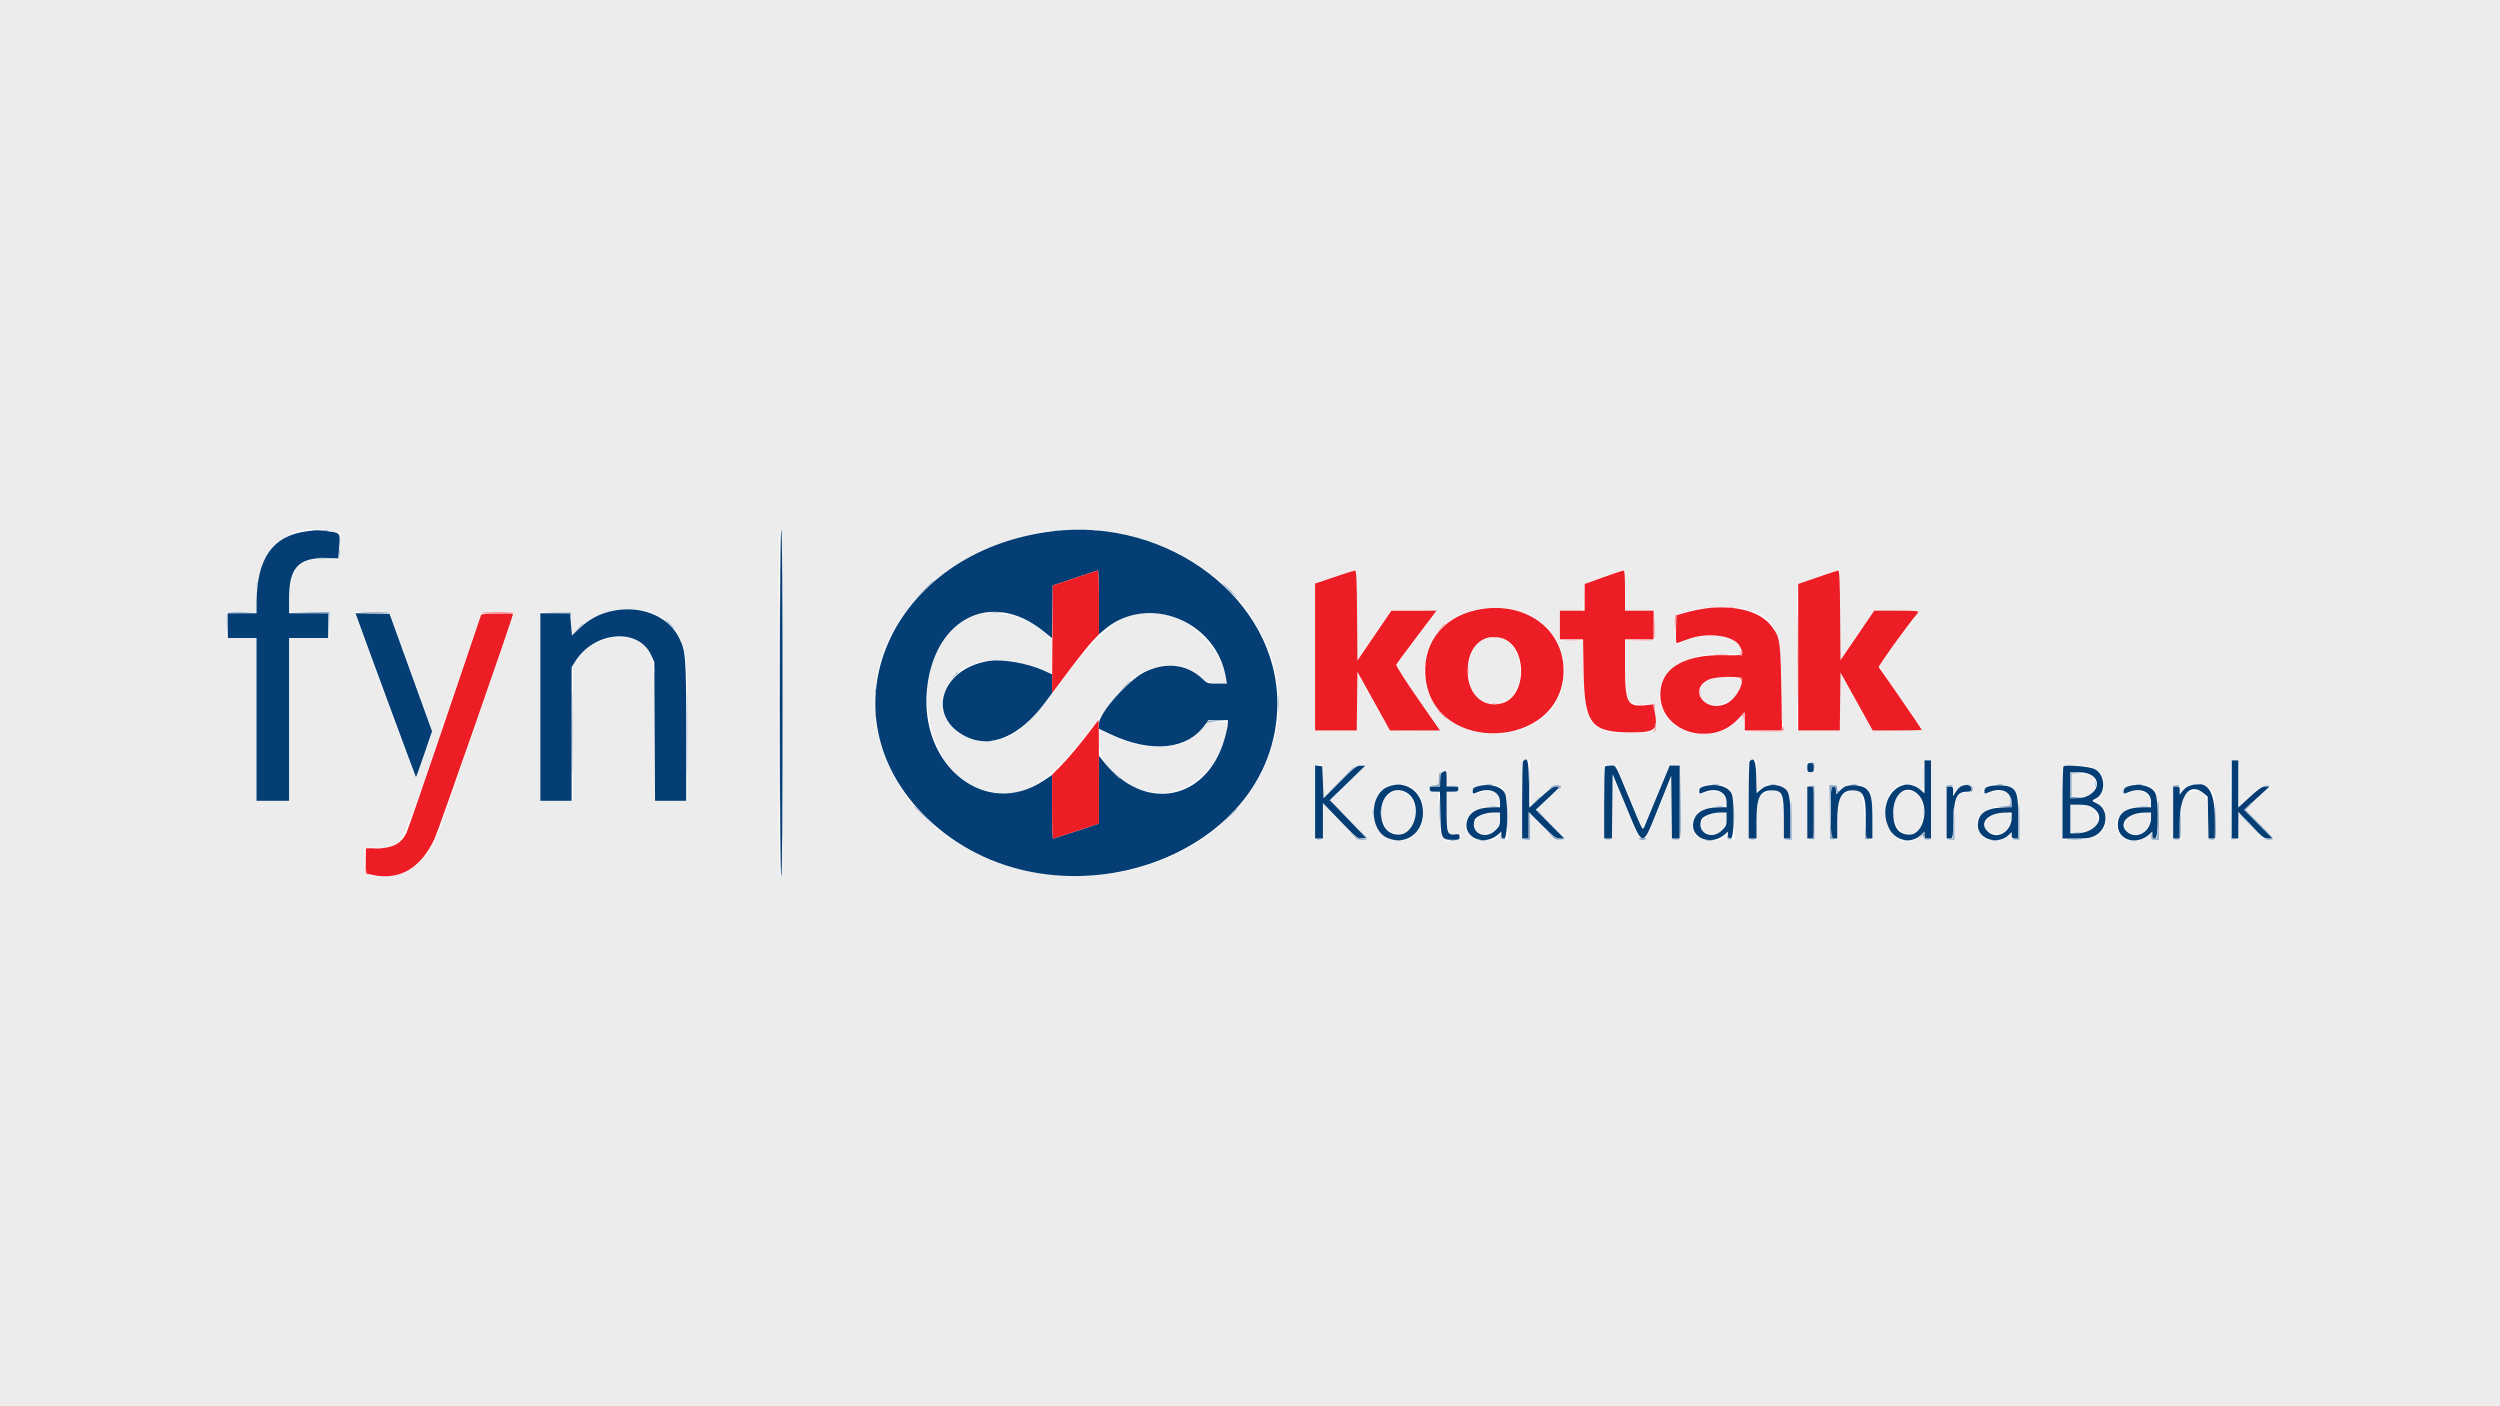 <svg xmlns="http://www.w3.org/2000/svg" width="400" height="225" viewBox="0 0 400 225"><path fill="#ececec" fill-rule="evenodd" d="M0.000 112.500 L 0.000 225.000 200.000 225.000 L 400.000 225.000 400.000 112.500 L 400.000 0.000 200.000 0.000 L 0.000 0.000 0.000 112.500 M53.538 85.069 L 54.471 85.313 54.412 87.083 C 54.324 89.673,54.462 89.517,52.342 89.417 C 48.015 89.211,46.488 90.737,46.294 95.467 L 46.193 97.917 49.451 97.917 L 52.708 97.917 52.708 100.000 L 52.708 102.083 49.479 102.083 L 46.250 102.083 46.250 115.104 L 46.250 128.125 43.646 128.125 L 41.042 128.125 41.042 115.104 L 41.042 102.083 38.638 102.083 L 36.235 102.083 36.295 100.052 L 36.354 98.021 38.698 97.962 L 41.042 97.903 41.045 95.566 C 41.055 87.738,46.437 83.216,53.538 85.069 M125.208 112.500 C 125.208 136.991,125.172 140.208,124.896 140.208 C 124.620 140.208,124.583 136.991,124.583 112.500 C 124.583 88.009,124.620 84.792,124.896 84.792 C 125.172 84.792,125.208 88.009,125.208 112.500 M179.479 85.409 C 201.351 90.107,211.428 111.218,199.514 127.378 C 186.572 144.933,156.218 144.337,144.281 126.293 C 132.898 109.089,144.802 88.343,168.021 84.922 C 169.857 84.651,177.456 84.974,179.479 85.409 M219.805 101.702 L 222.522 97.708 226.157 97.708 C 228.156 97.708,229.792 97.761,229.792 97.826 C 229.792 97.891,228.334 99.869,226.553 102.223 C 223.509 106.245,223.332 106.529,223.609 106.949 C 223.771 107.195,225.374 109.505,227.172 112.083 L 230.440 116.771 226.418 116.828 C 223.163 116.874,222.357 116.829,222.188 116.593 C 222.073 116.433,220.901 114.368,219.583 112.005 L 217.188 107.709 217.131 112.292 L 217.075 116.875 213.744 116.875 L 210.413 116.875 210.467 105.069 L 210.521 93.264 213.750 92.187 L 216.979 91.111 217.034 98.404 L 217.089 105.696 219.805 101.702 M262.408 97.708 L 264.805 97.708 264.746 100.052 L 264.688 102.396 262.344 102.455 L 260.000 102.514 260.012 106.101 C 260.034 112.262,260.292 112.805,263.133 112.676 L 264.737 112.604 264.854 114.687 C 264.999 117.281,265.172 117.145,261.600 117.252 C 254.584 117.463,253.478 116.188,253.370 107.760 L 253.302 102.500 251.443 102.500 L 249.583 102.500 249.583 100.104 L 249.583 97.708 251.458 97.708 L 253.333 97.708 253.333 95.637 C 253.333 94.347,253.420 93.512,253.564 93.424 C 253.691 93.345,255.168 92.788,256.845 92.185 L 259.896 91.088 259.953 94.398 L 260.010 97.708 262.408 97.708 M297.102 101.634 L 299.725 97.813 303.404 97.756 C 305.428 97.724,307.083 97.741,307.083 97.793 C 307.083 97.844,305.711 99.698,304.033 101.912 C 302.355 104.126,300.893 106.080,300.783 106.254 C 300.631 106.497,301.420 107.773,304.132 111.671 L 307.679 116.771 303.698 116.828 C 301.397 116.860,299.635 116.801,299.521 116.688 C 299.413 116.579,298.211 114.491,296.850 112.048 L 294.376 107.604 294.375 112.240 L 294.375 116.875 290.938 116.875 L 287.500 116.875 287.500 105.221 C 287.500 97.441,287.571 93.522,287.715 93.433 C 287.833 93.360,289.356 92.803,291.100 92.194 L 294.271 91.087 294.375 98.272 L 294.479 105.456 297.102 101.634 M278.260 97.278 C 283.879 98.343,284.915 100.244,285.082 109.792 C 285.141 113.172,285.251 116.195,285.327 116.510 L 285.465 117.083 282.333 117.083 L 279.200 117.083 279.051 115.691 L 278.902 114.298 278.149 115.143 C 274.861 118.832,267.891 118.003,266.041 113.703 C 263.755 108.388,268.715 104.135,276.598 104.653 C 278.808 104.798,279.001 104.609,278.120 103.165 C 277.080 101.459,272.117 101.232,269.094 102.751 C 268.095 103.254,268.187 103.420,268.011 100.796 L 267.862 98.570 268.566 98.277 C 270.955 97.284,275.709 96.794,278.260 97.278 M242.450 97.605 C 247.779 98.862,250.943 103.455,250.199 108.854 C 248.711 119.648,230.988 120.456,228.227 109.856 C 226.159 101.915,233.588 95.516,242.450 97.605 M104.275 98.004 C 106.386 98.734,108.156 100.471,109.031 102.672 C 109.891 104.833,109.985 106.274,109.993 117.448 L 110.000 128.125 107.396 128.125 L 104.792 128.125 104.785 118.281 C 104.778 107.585,104.665 105.901,103.853 104.410 C 101.834 100.703,95.340 101.271,92.451 105.406 L 91.667 106.529 91.667 117.327 L 91.667 128.125 89.063 128.125 L 86.458 128.125 86.458 113.014 L 86.458 97.903 88.906 97.962 L 91.354 98.021 91.413 99.792 L 91.472 101.563 92.677 100.417 C 95.480 97.749,100.514 96.702,104.275 98.004 M65.757 107.396 C 67.631 112.552,69.165 116.880,69.165 117.014 C 69.169 117.640,66.590 124.602,66.450 124.345 C 66.193 123.873,57.024 98.889,56.921 98.379 L 56.824 97.904 59.587 97.963 L 62.351 98.021 65.757 107.396 M82.292 97.989 C 82.292 98.063,70.906 131.084,70.334 132.669 C 68.504 137.736,65.677 140.104,61.458 140.104 C 58.170 140.104,58.333 140.229,58.333 137.715 L 58.333 135.625 60.156 135.623 C 64.470 135.618,63.909 136.653,71.063 115.499 C 74.267 106.024,76.938 98.192,76.998 98.094 C 77.099 97.930,82.292 97.827,82.292 97.989 M156.587 98.346 C 145.323 101.138,145.781 122.792,157.179 126.299 C 163.656 128.292,167.759 125.773,175.903 114.800 C 180.830 108.163,183.009 106.557,187.073 106.569 C 189.671 106.577,190.661 106.933,192.263 108.431 C 193.246 109.350,196.250 109.921,196.250 109.189 C 196.250 105.130,191.354 99.456,186.958 98.419 C 180.827 96.974,177.331 99.084,170.228 108.518 C 165.602 114.662,163.740 116.666,161.717 117.677 C 155.675 120.700,149.072 116.117,151.231 110.400 C 153.151 105.316,160.182 104.163,168.073 107.638 C 168.274 107.727,168.333 107.132,168.333 105.039 L 168.333 102.325 167.135 101.253 C 164.287 98.704,159.958 97.511,156.587 98.346 M237.500 102.317 C 233.976 103.723,234.219 111.513,237.815 112.415 C 241.054 113.228,243.230 111.169,243.228 107.292 C 243.226 103.333,240.623 101.072,237.500 102.317 M274.271 108.527 C 271.517 109.191,271.149 112.008,273.725 112.702 C 275.901 113.288,278.542 111.327,278.542 109.125 C 278.542 108.363,276.268 108.045,274.271 108.527 M192.544 116.454 C 189.448 120.050,183.973 120.535,178.045 117.739 L 175.833 116.696 175.833 118.684 C 175.833 123.505,182.033 127.722,187.604 126.690 C 192.040 125.868,196.412 120.378,196.457 115.573 C 196.458 115.487,195.779 115.417,194.948 115.417 L 193.438 115.417 192.544 116.454 M244.839 125.299 L 244.896 128.932 246.667 127.287 C 248.108 125.949,248.563 125.641,249.115 125.634 C 250.082 125.621,250.006 125.741,247.808 127.697 L 245.830 129.456 246.505 130.197 C 246.876 130.604,247.930 131.711,248.846 132.656 L 250.512 134.375 249.686 134.375 C 248.908 134.375,248.740 134.249,246.836 132.240 L 244.813 130.104 244.802 132.240 L 244.792 134.375 244.167 134.375 L 243.542 134.375 243.542 128.021 L 243.542 121.667 244.162 121.667 L 244.782 121.667 244.839 125.299 M281.042 124.185 L 281.042 126.704 281.673 126.173 C 282.842 125.189,284.804 125.249,285.774 126.299 C 286.460 127.041,286.664 128.212,286.666 131.406 L 286.667 134.375 286.042 134.375 L 285.417 134.375 285.416 131.302 C 285.416 126.934,284.679 125.767,282.569 126.798 C 281.277 127.429,281.042 128.152,281.042 131.510 L 281.042 134.375 280.417 134.375 L 279.792 134.375 279.792 128.021 L 279.792 121.667 280.417 121.667 L 281.042 121.667 281.042 124.185 M308.958 128.021 L 308.958 134.375 308.418 134.375 C 308.057 134.375,307.842 134.240,307.771 133.968 C 307.666 133.567,307.657 133.567,307.094 133.984 C 304.001 136.270,300.600 132.255,301.914 127.869 C 302.593 125.604,305.331 124.704,307.077 126.173 L 307.708 126.704 307.708 124.324 C 307.708 121.764,307.736 121.667,308.472 121.667 L 308.958 121.667 308.958 128.021 M358.172 125.324 L 358.229 128.981 360.092 127.303 C 361.692 125.862,362.059 125.626,362.696 125.629 L 363.438 125.633 361.354 127.592 L 359.271 129.551 361.510 131.810 C 363.996 134.318,364.031 134.375,363.076 134.375 C 362.501 134.375,362.093 134.066,360.264 132.243 L 358.125 130.112 358.125 132.257 L 358.125 134.403 357.552 134.337 L 356.979 134.271 356.924 128.232 C 356.863 121.570,356.853 121.667,357.593 121.667 L 358.115 121.667 358.172 125.324 M290.313 122.708 C 290.313 123.349,290.243 123.446,289.740 123.503 C 289.196 123.566,289.167 123.525,289.167 122.708 C 289.167 121.892,289.196 121.851,289.740 121.913 C 290.243 121.971,290.313 122.068,290.313 122.708 M211.667 125.049 L 211.667 127.598 214.222 125.049 C 216.576 122.700,216.838 122.500,217.555 122.500 C 218.572 122.500,218.723 122.279,215.573 125.387 L 212.813 128.110 215.781 131.089 C 219.068 134.387,219.060 134.375,217.998 134.375 C 217.307 134.375,217.026 134.148,214.466 131.510 L 211.686 128.646 211.676 131.510 L 211.667 134.375 211.042 134.375 L 210.417 134.375 210.417 128.438 L 210.417 122.500 211.042 122.500 L 211.667 122.500 211.667 125.049 M260.705 127.511 C 261.837 130.263,262.804 132.473,262.854 132.424 C 262.904 132.374,263.860 130.144,264.978 127.469 L 267.011 122.604 267.933 122.604 L 268.854 122.604 268.854 128.438 L 268.854 134.271 268.181 134.336 L 267.507 134.401 267.452 129.405 L 267.396 124.408 265.400 129.339 C 262.697 136.018,262.978 136.026,260.134 129.193 L 258.021 124.115 257.965 129.245 L 257.909 134.375 257.288 134.375 L 256.667 134.375 256.667 128.438 L 256.667 122.500 257.656 122.504 L 258.646 122.507 260.705 127.511 M334.601 122.738 C 336.863 123.416,337.408 126.349,335.545 127.817 C 335.128 128.145,335.013 128.330,335.221 128.331 C 336.140 128.338,337.185 130.243,336.969 131.518 C 336.649 133.413,334.886 134.375,331.733 134.375 L 330.000 134.375 330.000 128.438 L 330.000 122.500 331.903 122.500 C 332.950 122.500,334.164 122.607,334.601 122.738 M231.458 124.468 L 231.458 125.602 232.448 125.666 C 234.015 125.766,234.061 126.667,232.499 126.667 L 231.428 126.667 231.495 129.809 C 231.571 133.363,231.705 133.671,233.063 133.416 C 234.063 133.228,234.107 134.263,233.109 134.483 C 230.817 134.986,230.333 134.222,230.242 129.958 L 230.172 126.667 229.342 126.667 C 228.142 126.667,228.219 125.765,229.427 125.665 C 230.201 125.600,230.208 125.592,230.208 124.685 C 230.208 124.034,230.313 123.710,230.573 123.558 C 231.304 123.132,231.458 123.291,231.458 124.468 M331.458 125.625 L 331.458 127.500 332.615 127.500 C 334.547 127.500,335.208 126.968,335.208 125.415 C 335.208 124.231,334.509 123.750,332.784 123.750 L 331.458 123.750 331.458 125.625 M225.007 125.624 C 228.655 126.637,228.589 133.409,224.921 134.396 C 222.047 135.170,219.706 133.196,219.706 130.000 C 219.706 126.723,222.037 124.798,225.007 125.624 M240.165 125.975 C 241.045 126.628,241.225 127.488,241.238 131.108 L 241.250 134.403 240.685 134.337 C 240.289 134.291,240.078 134.115,239.977 133.750 C 239.898 133.464,239.824 133.338,239.812 133.471 C 239.690 134.900,235.640 134.772,234.887 133.316 C 233.743 131.103,235.285 129.293,238.548 129.020 C 239.891 128.907,240.000 128.862,240.000 128.417 C 240.000 126.848,238.862 126.246,236.865 126.757 C 235.304 127.157,235.417 127.162,235.417 126.692 C 235.417 125.519,238.850 125.000,240.165 125.975 M276.415 125.975 C 277.295 126.628,277.475 127.488,277.488 131.108 L 277.500 134.403 276.935 134.337 C 276.539 134.291,276.328 134.115,276.227 133.750 C 276.148 133.464,276.074 133.338,276.062 133.471 C 275.940 134.900,271.890 134.772,271.137 133.316 C 269.993 131.103,271.535 129.293,274.798 129.020 C 276.141 128.907,276.250 128.862,276.250 128.417 C 276.250 126.848,275.112 126.246,273.115 126.757 C 271.554 127.157,271.667 127.162,271.667 126.692 C 271.667 125.519,275.100 125.000,276.415 125.975 M298.107 125.782 C 299.384 126.435,299.583 127.139,299.583 131.000 L 299.583 134.403 299.010 134.337 L 298.438 134.271 298.333 130.906 C 298.203 126.708,297.645 125.870,295.556 126.743 C 294.340 127.251,294.095 127.986,293.997 131.418 L 293.911 134.398 293.362 134.334 L 292.813 134.271 292.756 129.948 L 292.700 125.625 293.329 125.625 C 293.872 125.625,293.958 125.701,293.958 126.182 L 293.958 126.739 294.427 126.299 C 295.407 125.379,296.908 125.168,298.107 125.782 M315.521 126.118 C 315.521 126.660,315.449 126.720,314.748 126.763 C 313.096 126.863,312.708 127.775,312.708 131.556 L 312.708 134.375 312.083 134.375 L 311.458 134.375 311.458 130.208 C 311.458 127.917,311.435 125.971,311.406 125.885 C 311.378 125.799,311.612 125.700,311.927 125.663 C 312.450 125.603,312.500 125.658,312.501 126.288 L 312.502 126.979 312.970 126.429 C 313.990 125.227,315.521 125.041,315.521 126.118 M321.838 125.979 C 322.841 126.721,322.994 127.336,323.087 130.990 L 323.174 134.375 322.524 134.375 C 321.965 134.375,321.875 134.301,321.875 133.836 L 321.875 133.296 321.244 133.827 C 319.613 135.199,317.000 134.599,316.438 132.724 C 315.796 130.579,317.692 128.958,320.844 128.958 C 321.659 128.958,321.667 128.951,321.667 128.157 C 321.667 126.517,320.479 126.162,317.760 126.989 C 317.361 127.111,317.292 127.055,317.292 126.612 C 317.292 125.493,320.566 125.038,321.838 125.979 M344.220 125.923 C 345.132 126.521,345.282 127.168,345.373 130.885 L 345.459 134.375 344.813 134.375 C 344.257 134.375,344.167 134.300,344.167 133.836 L 344.167 133.296 343.536 133.827 C 341.909 135.196,339.257 134.591,338.758 132.738 C 338.190 130.627,339.638 129.241,342.649 129.013 L 344.201 128.896 344.065 128.146 C 343.787 126.611,341.997 126.054,340.249 126.958 L 339.583 127.302 339.583 126.678 C 339.583 125.554,342.846 125.023,344.220 125.923 M352.910 125.782 C 354.269 126.467,354.479 127.157,354.479 130.938 L 354.479 134.271 353.928 134.335 L 353.378 134.398 353.297 131.105 C 353.195 126.910,352.615 125.976,350.538 126.661 C 349.269 127.080,349.076 127.629,348.958 131.146 L 348.854 134.271 348.281 134.337 L 347.708 134.403 347.708 130.222 C 347.708 127.923,347.685 125.971,347.656 125.885 C 347.628 125.799,347.862 125.700,348.177 125.663 C 348.699 125.603,348.750 125.658,348.750 126.283 L 348.750 126.968 349.089 126.483 C 349.805 125.462,351.616 125.129,352.910 125.782 M290.313 130.000 L 290.313 134.271 289.740 134.337 L 289.167 134.403 289.167 130.000 L 289.167 125.597 289.740 125.663 L 290.313 125.729 290.313 130.000 M222.723 126.823 C 219.551 128.441,221.144 134.434,224.455 133.341 C 227.035 132.490,227.180 127.799,224.659 126.746 C 223.775 126.376,223.585 126.384,222.723 126.823 M304.441 126.755 C 302.302 127.711,302.499 132.540,304.708 133.313 C 306.360 133.890,307.542 132.741,307.672 130.429 C 307.838 127.498,306.410 125.874,304.441 126.755 M331.250 130.938 L 331.250 133.125 332.486 133.125 C 334.661 133.125,335.625 132.465,335.625 130.977 C 335.625 129.479,334.523 128.754,332.240 128.751 L 331.250 128.750 331.250 130.938 M237.996 130.193 C 235.767 130.558,235.021 132.753,236.912 133.381 C 238.424 133.883,239.715 132.894,239.932 131.068 L 240.058 130.000 239.456 130.026 C 239.125 130.040,238.468 130.115,237.996 130.193 M274.246 130.193 C 271.989 130.562,271.274 132.754,273.202 133.394 C 274.704 133.893,275.963 132.910,276.182 131.068 L 276.308 130.000 275.706 130.026 C 275.375 130.040,274.718 130.115,274.246 130.193 M319.602 130.226 C 317.568 130.625,316.920 132.677,318.624 133.325 C 320.186 133.919,321.667 132.800,321.667 131.026 C 321.667 129.872,321.579 129.838,319.602 130.226 M341.894 130.226 C 339.859 130.625,339.211 132.677,340.915 133.325 C 342.524 133.937,343.761 133.019,344.066 130.990 L 344.214 130.000 343.513 130.023 C 343.128 130.035,342.399 130.127,341.894 130.226 " class="colorfbfbfb svgShape"/><path fill="#053d75" fill-rule="evenodd" d="M49.060 85.008 C 43.640 85.717,41.074 89.368,41.048 96.406 L 41.042 98.125 38.750 98.125 L 36.458 98.125 36.458 100.104 L 36.458 102.083 38.750 102.083 L 41.042 102.083 41.042 115.104 L 41.042 128.125 43.646 128.125 L 46.250 128.125 46.250 115.104 L 46.250 102.083 49.375 102.083 L 52.500 102.083 52.500 100.104 L 52.500 98.125 49.375 98.125 L 46.250 98.125 46.250 95.755 C 46.250 90.899,47.731 89.240,52.011 89.301 L 54.126 89.331 54.274 87.460 C 54.450 85.234,54.472 85.263,52.489 85.006 C 50.757 84.781,50.798 84.781,49.060 85.008 M124.792 112.500 C 124.792 130.833,124.862 140.208,125.000 140.208 C 125.138 140.208,125.208 130.833,125.208 112.500 C 125.208 94.167,125.138 84.792,125.000 84.792 C 124.862 84.792,124.792 94.167,124.792 112.500 M168.333 85.011 C 142.337 88.244,131.031 114.194,148.335 130.911 C 167.905 149.818,204.375 137.836,204.375 112.500 C 204.375 95.951,186.988 82.690,168.333 85.011 M175.833 96.370 L 175.833 101.491 176.676 100.769 C 183.574 94.865,194.689 99.278,196.165 108.509 L 196.303 109.375 194.748 109.375 C 193.228 109.375,193.174 109.357,192.347 108.571 C 189.929 106.270,186.501 105.879,183.156 107.522 C 180.539 108.807,175.833 114.116,175.833 115.783 L 175.833 116.598 177.656 117.461 C 184.151 120.538,189.932 119.978,192.795 115.995 L 193.360 115.208 194.909 115.208 L 196.458 115.208 196.458 115.810 C 196.458 116.141,196.218 117.240,195.925 118.252 C 193.033 128.233,183.005 130.050,176.502 121.771 L 175.847 120.938 175.840 126.359 L 175.833 131.780 172.233 132.973 C 170.253 133.630,168.566 134.167,168.483 134.167 C 168.401 134.167,168.333 131.878,168.333 129.081 L 168.333 123.995 166.993 124.894 C 157.782 131.071,147.026 122.588,148.328 110.174 C 149.513 98.876,158.676 94.340,166.923 100.968 L 168.325 102.094 168.381 97.887 L 168.438 93.680 171.979 92.482 C 173.927 91.822,175.591 91.275,175.677 91.266 C 175.763 91.257,175.833 93.554,175.833 96.370 M97.651 97.826 C 95.770 98.282,94.246 99.107,92.820 100.441 L 91.508 101.668 91.360 99.897 L 91.213 98.125 88.835 98.125 L 86.458 98.125 86.458 113.125 L 86.458 128.125 88.958 128.125 L 91.458 128.125 91.458 117.437 L 91.458 106.748 92.059 105.801 C 95.132 100.955,102.184 100.398,104.192 104.842 L 104.688 105.938 104.748 117.031 L 104.809 128.125 107.300 128.125 L 109.792 128.125 109.788 117.031 C 109.784 105.005,109.722 104.195,108.643 102.031 C 106.856 98.449,102.290 96.702,97.651 97.826 M57.278 99.213 C 58.041 101.395,66.475 124.253,66.542 124.319 C 66.579 124.357,67.177 122.727,67.870 120.696 L 69.129 117.005 65.733 107.617 L 62.337 98.229 59.615 98.171 L 56.893 98.113 57.278 99.213 M158.229 105.757 C 150.477 106.955,148.134 114.707,154.569 117.868 C 158.528 119.812,163.151 117.833,167.152 112.481 L 168.333 110.900 168.333 109.395 L 168.333 107.891 167.005 107.288 C 164.404 106.109,160.434 105.416,158.229 105.757 M243.681 121.806 C 243.604 121.882,243.542 124.694,243.542 128.056 L 243.542 134.167 244.063 134.167 L 244.583 134.167 244.583 132.035 L 244.583 129.903 246.722 132.035 C 248.611 133.917,248.946 134.167,249.583 134.167 L 250.305 134.167 248.017 131.860 L 245.729 129.553 247.708 127.698 C 249.618 125.909,249.665 125.844,249.044 125.839 C 248.526 125.834,248.038 126.164,246.544 127.529 L 244.688 129.225 244.631 125.446 C 244.573 121.598,244.431 121.055,243.681 121.806 M279.939 121.797 C 279.858 121.878,279.792 124.694,279.792 128.056 L 279.792 134.167 280.417 134.167 L 281.042 134.167 281.042 131.334 C 281.042 127.533,281.587 126.458,283.514 126.458 C 285.177 126.458,285.417 127.035,285.417 131.031 L 285.417 134.167 285.938 134.167 L 286.458 134.167 286.458 130.931 C 286.458 127.285,286.261 126.482,285.235 125.951 C 284.136 125.383,282.634 125.520,281.785 126.266 L 281.055 126.907 280.996 124.339 C 280.937 121.758,280.655 121.081,279.939 121.797 M307.917 124.307 L 307.917 126.948 307.448 126.521 C 304.118 123.488,300.093 128.156,302.254 132.544 C 303.202 134.469,305.663 135.061,307.180 133.728 L 307.917 133.082 307.917 133.624 C 307.917 134.064,308.015 134.167,308.438 134.167 L 308.958 134.167 308.958 127.917 L 308.958 121.667 308.438 121.667 L 307.917 121.667 307.917 124.307 M357.083 127.917 L 357.083 134.167 357.604 134.167 L 358.125 134.167 358.134 132.031 L 358.143 129.896 360.165 132.036 C 361.983 133.959,362.261 134.175,362.913 134.171 L 363.639 134.167 361.351 131.865 L 359.063 129.563 359.896 128.806 C 360.354 128.389,361.274 127.550,361.939 126.941 L 363.149 125.833 362.480 125.833 C 361.934 125.833,361.472 126.143,359.968 127.518 L 358.125 129.202 358.125 125.434 L 358.125 121.667 357.604 121.667 L 357.083 121.667 357.083 127.917 M289.167 122.813 C 289.167 123.451,289.231 123.542,289.688 123.542 C 290.144 123.542,290.208 123.451,290.208 122.813 C 290.208 122.174,290.144 122.083,289.688 122.083 C 289.231 122.083,289.167 122.174,289.167 122.813 M210.417 128.319 L 210.417 134.167 211.042 134.167 L 211.667 134.167 211.667 131.331 L 211.667 128.495 214.427 131.351 C 217.031 134.045,217.228 134.203,217.897 134.135 L 218.606 134.063 215.686 131.043 L 212.767 128.024 215.602 125.272 L 218.438 122.519 217.705 122.510 C 217.041 122.501,216.732 122.741,214.372 125.108 L 211.771 127.717 211.667 125.160 L 211.563 122.604 210.990 122.538 L 210.417 122.472 210.417 128.319 M256.806 122.639 C 256.729 122.715,256.667 125.340,256.667 128.472 L 256.667 134.167 257.288 134.167 L 257.909 134.167 257.965 129.012 L 258.021 123.857 260.141 128.960 C 262.989 135.816,262.701 135.809,265.399 129.090 L 267.396 124.118 267.452 129.142 L 267.507 134.167 268.129 134.167 L 268.750 134.167 268.750 128.333 L 268.750 122.500 267.949 122.500 L 267.148 122.500 265.309 126.927 C 264.298 129.362,263.336 131.678,263.173 132.073 C 262.806 132.962,262.936 133.180,260.917 128.294 C 258.276 121.905,258.604 122.500,257.717 122.500 C 257.292 122.500,256.882 122.563,256.806 122.639 M330.156 122.615 C 330.070 122.704,330.000 125.340,330.000 128.472 L 330.000 134.167 332.143 134.167 C 333.952 134.167,334.432 134.093,335.216 133.698 C 337.323 132.635,337.460 129.413,335.435 128.517 C 334.671 128.178,334.645 128.082,335.244 127.810 C 337.017 127.004,336.917 123.895,335.090 123.028 C 334.276 122.642,330.438 122.321,330.156 122.615 M230.781 123.558 C 230.512 123.715,230.417 124.040,230.417 124.802 L 230.417 125.833 229.583 125.833 C 228.889 125.833,228.750 125.903,228.750 126.250 C 228.750 126.596,228.889 126.667,229.569 126.667 L 230.389 126.667 230.455 130.083 C 230.534 134.183,230.622 134.375,232.428 134.375 C 233.451 134.375,233.542 134.336,233.542 133.896 C 233.542 133.476,233.456 133.427,232.846 133.498 C 231.584 133.646,231.458 133.310,231.458 129.777 L 231.458 126.667 232.396 126.667 C 233.194 126.667,233.333 126.605,233.333 126.250 C 233.333 125.895,233.194 125.833,232.396 125.833 L 231.458 125.833 231.458 124.583 C 231.458 123.292,231.397 123.199,230.781 123.558 M334.261 123.837 C 336.727 124.867,335.287 127.708,332.298 127.708 L 331.250 127.708 331.250 125.625 L 331.250 123.542 332.403 123.542 C 333.036 123.542,333.873 123.674,334.261 123.837 M221.969 125.918 C 219.034 127.196,219.066 132.859,222.015 134.091 C 225.358 135.488,228.349 132.644,227.549 128.829 C 226.993 126.177,224.436 124.843,221.969 125.918 M236.302 125.848 C 235.781 126.006,235.625 126.170,235.625 126.558 C 235.625 127.052,235.639 127.056,236.347 126.760 C 238.304 125.943,240.000 126.669,240.000 128.324 L 240.000 129.167 238.802 129.168 C 236.396 129.170,234.966 130.003,234.672 131.573 C 234.191 134.138,237.606 135.423,239.740 133.479 L 240.208 133.052 240.208 133.610 C 240.208 134.048,240.308 134.167,240.677 134.167 C 241.146 134.167,241.314 129.699,240.933 127.377 C 240.696 125.934,238.453 125.193,236.302 125.848 M272.552 125.848 C 272.031 126.006,271.875 126.170,271.875 126.558 C 271.875 127.052,271.889 127.056,272.597 126.760 C 274.554 125.943,276.250 126.669,276.250 128.324 L 276.250 129.167 275.052 129.168 C 272.646 129.170,271.216 130.003,270.922 131.573 C 270.441 134.138,273.856 135.423,275.990 133.479 L 276.458 133.052 276.458 133.610 C 276.458 134.048,276.558 134.167,276.927 134.167 C 277.396 134.167,277.564 129.699,277.183 127.377 C 276.946 125.934,274.703 125.193,272.552 125.848 M295.000 125.969 C 294.714 126.174,294.318 126.532,294.122 126.764 C 293.770 127.180,293.764 127.176,293.757 126.510 C 293.751 125.975,293.663 125.833,293.333 125.833 C 292.931 125.833,292.917 125.972,292.917 130.000 L 292.917 134.167 293.438 134.167 L 293.958 134.167 293.958 131.452 C 293.958 127.757,294.592 126.458,296.396 126.458 C 298.173 126.458,298.542 127.279,298.542 131.243 L 298.542 134.167 299.063 134.167 L 299.583 134.167 299.582 131.198 C 299.581 127.876,299.408 126.966,298.639 126.244 C 297.924 125.571,295.782 125.410,295.000 125.969 M313.684 125.858 C 313.475 125.979,313.124 126.375,312.903 126.737 L 312.502 127.396 312.501 126.615 C 312.500 125.920,312.442 125.833,311.979 125.833 L 311.458 125.833 311.458 130.000 L 311.458 134.167 311.956 134.167 C 312.451 134.167,312.453 134.158,312.539 131.302 C 312.651 127.563,313.084 126.667,314.778 126.667 C 315.320 126.667,315.417 126.588,315.417 126.146 C 315.417 125.568,314.456 125.409,313.684 125.858 M318.073 125.867 C 317.668 126.015,317.500 126.221,317.500 126.569 C 317.500 127.051,317.517 127.055,318.222 126.760 C 320.122 125.966,321.635 126.556,321.816 128.162 L 321.924 129.120 320.285 129.203 C 317.618 129.338,316.458 130.211,316.458 132.084 C 316.458 134.310,319.729 135.271,321.450 133.550 L 321.875 133.125 321.875 133.646 C 321.875 134.063,321.979 134.167,322.396 134.167 L 322.917 134.167 322.917 130.931 C 322.917 127.285,322.719 126.482,321.693 125.951 C 320.985 125.585,318.974 125.538,318.073 125.867 M340.365 125.867 C 339.960 126.015,339.792 126.221,339.792 126.569 C 339.792 127.051,339.808 127.055,340.514 126.760 C 342.471 125.943,344.167 126.669,344.167 128.324 L 344.167 129.167 342.889 129.167 C 340.145 129.167,338.854 130.076,338.854 132.010 C 338.854 134.456,341.871 135.333,343.906 133.479 L 344.375 133.052 344.375 133.610 C 344.375 134.028,344.479 134.167,344.792 134.167 C 345.387 134.167,345.431 128.049,344.843 126.878 C 344.254 125.703,342.127 125.223,340.365 125.867 M350.081 125.829 C 349.839 125.927,349.440 126.262,349.195 126.573 L 348.750 127.140 348.750 126.486 C 348.750 125.929,348.674 125.833,348.229 125.833 L 347.708 125.833 347.708 130.000 L 347.708 134.167 348.229 134.167 L 348.750 134.167 348.751 131.615 C 348.753 127.088,350.443 125.068,352.645 126.961 L 353.229 127.463 353.296 130.815 L 353.362 134.167 353.869 134.167 L 354.375 134.167 354.375 131.035 C 354.375 126.228,353.055 124.628,350.081 125.829 M289.167 130.000 L 289.167 134.167 289.688 134.167 L 290.208 134.167 290.208 130.000 L 290.208 125.833 289.688 125.833 L 289.167 125.833 289.167 130.000 M225.121 126.851 C 227.631 128.382,226.574 133.540,223.750 133.540 C 222.030 133.540,220.965 132.186,220.965 130.000 C 220.965 127.189,223.066 125.598,225.121 126.851 M306.832 127.043 C 308.820 128.900,307.875 133.542,305.509 133.542 C 303.757 133.542,302.917 132.394,302.917 130.000 C 302.917 126.948,305.025 125.356,306.832 127.043 M334.745 129.168 C 337.149 130.634,335.461 133.328,332.135 133.332 L 331.250 133.333 331.250 131.042 L 331.250 128.750 332.656 128.751 C 333.694 128.751,334.241 128.861,334.745 129.168 M240.000 131.063 C 240.000 131.993,239.912 132.213,239.292 132.833 C 237.632 134.493,235.165 133.234,235.969 131.139 C 236.179 130.592,237.688 130.010,238.906 130.005 L 240.000 130.000 240.000 131.063 M276.250 131.063 C 276.250 131.993,276.162 132.213,275.542 132.833 C 273.882 134.493,271.415 133.234,272.219 131.139 C 272.429 130.592,273.938 130.010,275.156 130.005 L 276.250 130.000 276.250 131.063 M321.875 130.736 C 321.875 133.106,319.484 134.503,317.988 133.007 C 316.619 131.638,318.090 130.065,320.781 130.019 L 321.875 130.000 321.875 130.736 M344.167 130.844 C 344.167 133.022,341.929 134.392,340.398 133.152 C 338.817 131.872,340.360 130.065,343.073 130.019 L 344.167 130.000 344.167 130.844 " class="color053d75 svgShape"/><path fill="#ec1d25" fill-rule="evenodd" d="M171.979 92.482 L 168.438 93.681 168.383 102.295 L 168.329 110.910 171.051 107.278 C 172.548 105.280,174.236 103.164,174.803 102.575 L 175.833 101.503 175.833 96.377 C 175.833 93.557,175.763 91.257,175.677 91.266 C 175.591 91.275,173.927 91.822,171.979 92.482 M213.490 92.325 L 210.417 93.368 210.417 105.122 L 210.417 116.875 213.746 116.875 L 217.076 116.875 217.132 112.185 L 217.188 107.496 219.791 112.185 L 222.394 116.875 226.398 116.875 L 230.401 116.875 226.848 111.762 C 224.894 108.950,223.343 106.525,223.402 106.372 C 223.460 106.220,224.706 104.513,226.169 102.579 C 227.633 100.645,229.058 98.758,229.336 98.385 L 229.841 97.708 226.223 97.716 L 222.604 97.724 219.896 101.707 L 217.188 105.690 217.133 98.470 C 217.090 92.892,217.019 91.254,216.820 91.266 C 216.678 91.275,215.180 91.752,213.490 92.325 M256.512 92.369 L 253.545 93.438 253.543 95.573 L 253.542 97.708 251.563 97.708 L 249.583 97.708 249.583 100.000 L 249.583 102.292 251.437 102.292 L 253.291 102.292 253.378 107.448 C 253.521 115.852,254.562 117.193,260.938 117.184 C 265.005 117.178,265.354 116.820,264.661 113.356 L 264.530 112.702 263.240 112.834 C 260.360 113.129,260.000 112.434,260.000 106.569 L 260.000 102.292 262.292 102.292 L 264.583 102.292 264.583 100.000 L 264.583 97.708 262.292 97.708 L 260.000 97.708 260.000 94.479 C 260.000 92.021,259.938 91.256,259.740 91.275 C 259.596 91.289,258.144 91.782,256.512 92.369 M290.782 92.369 L 287.710 93.438 287.709 105.156 L 287.708 116.875 291.038 116.875 L 294.367 116.875 294.423 112.240 L 294.479 107.604 297.055 112.240 L 299.632 116.875 303.566 116.875 C 305.730 116.875,307.500 116.826,307.500 116.767 C 307.500 116.677,301.143 107.452,300.604 106.759 C 300.472 106.589,304.685 100.729,306.923 97.969 C 307.091 97.762,306.382 97.708,303.504 97.708 L 299.874 97.708 297.177 101.667 L 294.479 105.625 294.424 98.438 C 294.382 92.880,294.311 91.256,294.112 91.275 C 293.970 91.288,292.472 91.781,290.782 92.369 M273.229 97.306 C 272.313 97.407,270.813 97.703,269.896 97.964 L 268.229 98.438 268.170 100.703 C 268.115 102.799,268.138 102.960,268.482 102.848 C 268.687 102.782,269.417 102.516,270.104 102.258 C 273.201 101.093,277.478 101.673,278.353 103.377 C 279.129 104.888,279.103 104.904,275.990 104.829 C 269.002 104.661,265.218 107.242,265.693 111.851 C 266.251 117.251,273.821 119.382,277.865 115.277 L 279.167 113.955 279.167 115.415 L 279.167 116.875 282.149 116.875 L 285.132 116.875 285.065 112.760 C 284.892 102.298,284.869 102.113,283.460 100.208 C 281.750 97.896,277.867 96.794,273.229 97.306 M236.146 97.622 C 230.548 98.872,227.361 103.342,228.139 108.854 C 229.813 120.718,249.433 119.883,250.153 107.917 C 250.584 100.760,243.945 95.881,236.146 97.622 M76.972 98.385 C 76.918 98.529,74.294 106.272,71.139 115.594 C 67.985 124.915,65.228 132.884,65.014 133.302 C 64.127 135.031,62.818 135.712,60.365 135.722 L 58.542 135.729 58.542 137.743 L 58.542 139.757 59.594 139.983 C 63.938 140.914,67.348 138.919,69.554 134.154 C 70.207 132.744,82.083 98.712,82.083 98.252 C 82.083 97.985,77.074 98.116,76.972 98.385 M240.254 102.093 C 244.380 103.238,244.432 111.419,240.320 112.526 C 236.989 113.423,234.475 110.659,234.862 106.522 C 235.173 103.188,237.453 101.315,240.254 102.093 M278.749 108.698 C 278.744 110.121,277.426 112.081,276.100 112.636 C 272.700 114.059,270.076 110.247,273.413 108.732 C 274.645 108.173,278.751 108.146,278.749 108.698 M174.676 116.614 C 173.214 118.610,170.810 121.473,169.474 122.809 L 168.333 123.949 168.333 129.058 C 168.333 131.868,168.401 134.167,168.483 134.167 C 168.566 134.167,170.253 133.630,172.233 132.973 L 175.833 131.780 175.833 123.494 C 175.833 118.937,175.805 115.208,175.769 115.208 C 175.734 115.208,175.242 115.841,174.676 116.614 " class="colorec1d25 svgShape"/><path fill="#8ba6c2" fill-rule="evenodd" d="M51.719 84.935 C 51.919 84.988,52.247 84.988,52.448 84.935 C 52.648 84.883,52.484 84.840,52.083 84.840 C 51.682 84.840,51.518 84.883,51.719 84.935 M124.684 112.500 C 124.684 127.797,124.709 134.055,124.740 126.406 C 124.770 118.758,124.770 106.242,124.740 98.594 C 124.709 90.945,124.684 97.203,124.684 112.500 M168.802 84.935 C 169.003 84.988,169.331 84.988,169.531 84.935 C 169.732 84.883,169.568 84.840,169.167 84.840 C 168.766 84.840,168.602 84.883,168.802 84.935 M175.052 84.935 C 175.253 84.988,175.581 84.988,175.781 84.935 C 175.982 84.883,175.818 84.840,175.417 84.840 C 175.016 84.840,174.852 84.883,175.052 84.935 M54.223 88.333 C 54.223 88.849,54.264 89.060,54.314 88.802 C 54.363 88.544,54.363 88.122,54.314 87.865 C 54.264 87.607,54.223 87.818,54.223 88.333 M51.097 89.316 C 51.413 89.364,51.882 89.363,52.138 89.313 C 52.395 89.264,52.135 89.225,51.563 89.226 C 50.990 89.228,50.780 89.268,51.097 89.316 M41.090 93.542 C 41.090 93.943,41.133 94.107,41.185 93.906 C 41.238 93.706,41.238 93.378,41.185 93.177 C 41.133 92.977,41.090 93.141,41.090 93.542 M147.807 94.427 L 146.354 95.938 147.865 94.485 C 148.695 93.686,149.375 93.006,149.375 92.974 C 149.375 92.822,149.156 93.024,147.807 94.427 M196.667 94.479 C 197.289 95.109,197.845 95.625,197.902 95.625 C 197.960 95.625,197.497 95.109,196.875 94.479 C 196.253 93.849,195.697 93.333,195.639 93.333 C 195.582 93.333,196.044 93.849,196.667 94.479 M36.339 98.194 C 36.281 98.346,36.264 99.307,36.303 100.329 L 36.373 102.188 36.415 100.163 L 36.458 98.139 38.802 98.072 L 41.146 98.006 38.796 97.961 C 37.001 97.927,36.420 97.982,36.339 98.194 M49.315 98.072 L 52.485 98.136 52.553 100.162 L 52.621 102.188 52.665 100.052 L 52.708 97.917 49.427 97.963 L 46.146 98.009 49.315 98.072 M57.708 98.055 C 59.962 98.207,62.454 98.216,62.364 98.073 C 62.311 97.987,61.030 97.934,59.519 97.954 C 58.007 97.975,57.193 98.020,57.708 98.055 M88.842 98.069 L 91.227 98.138 91.311 98.966 L 91.395 99.795 91.375 98.908 L 91.354 98.021 88.906 98.010 L 86.458 98.000 88.842 98.069 M158.594 98.068 C 159.023 98.113,159.727 98.113,160.156 98.068 C 160.586 98.023,160.234 97.987,159.375 97.987 C 158.516 97.987,158.164 98.023,158.594 98.068 M107.083 99.896 C 107.472 100.297,107.837 100.625,107.894 100.625 C 107.952 100.625,107.680 100.297,107.292 99.896 C 106.903 99.495,106.538 99.167,106.481 99.167 C 106.423 99.167,106.695 99.495,107.083 99.896 M92.386 100.677 L 91.563 101.563 92.448 100.739 C 93.271 99.973,93.429 99.792,93.271 99.792 C 93.237 99.792,92.839 100.190,92.386 100.677 M109.889 117.292 C 109.889 123.307,109.915 125.768,109.948 122.760 C 109.980 119.753,109.980 114.831,109.948 111.823 C 109.915 108.815,109.889 111.276,109.889 117.292 M91.555 117.396 C 91.555 123.354,91.582 125.762,91.614 122.746 C 91.647 119.730,91.647 114.855,91.614 111.912 C 91.582 108.970,91.555 111.438,91.555 117.396 M104.632 107.292 C 104.632 107.693,104.675 107.857,104.727 107.656 C 104.779 107.456,104.779 107.128,104.727 106.927 C 104.675 106.727,104.632 106.891,104.632 107.292 M152.591 108.177 L 151.979 108.854 152.656 108.242 C 153.029 107.906,153.333 107.601,153.333 107.565 C 153.333 107.404,153.161 107.546,152.591 108.177 M179.886 109.844 L 179.063 110.729 179.948 109.906 C 180.771 109.140,180.929 108.958,180.771 108.958 C 180.737 108.958,180.339 109.357,179.886 109.844 M140.048 110.625 C 140.048 111.026,140.091 111.190,140.144 110.990 C 140.196 110.789,140.196 110.461,140.144 110.260 C 140.091 110.060,140.048 110.224,140.048 110.625 M204.452 112.500 C 204.452 113.703,204.487 114.195,204.529 113.594 C 204.571 112.992,204.571 112.008,204.529 111.406 C 204.487 110.805,204.452 111.297,204.452 112.500 M148.182 112.083 C 148.182 112.599,148.222 112.810,148.272 112.552 C 148.322 112.294,148.322 111.872,148.272 111.615 C 148.222 111.357,148.182 111.568,148.182 112.083 M140.048 114.375 C 140.048 114.776,140.091 114.940,140.144 114.740 C 140.196 114.539,140.196 114.211,140.144 114.010 C 140.091 113.810,140.048 113.974,140.048 114.375 M193.098 115.573 C 192.848 115.893,192.852 115.907,193.134 115.687 C 193.311 115.549,194.155 115.404,195.009 115.364 L 196.563 115.291 194.973 115.250 C 193.675 115.216,193.332 115.275,193.098 115.573 M157.344 118.691 C 157.659 118.739,158.174 118.739,158.490 118.691 C 158.805 118.643,158.547 118.604,157.917 118.604 C 157.286 118.604,157.029 118.643,157.344 118.691 M244.670 125.417 C 244.670 127.536,244.701 128.404,244.739 127.344 C 244.776 126.284,244.776 124.549,244.739 123.490 C 244.701 122.430,244.670 123.297,244.670 125.417 M289.727 122.024 C 290.034 122.081,290.211 122.293,290.268 122.669 C 290.343 123.174,290.349 123.167,290.332 122.604 C 290.316 122.087,290.222 121.976,289.792 121.959 C 289.364 121.943,289.352 121.954,289.727 122.024 M307.789 124.375 C 307.789 125.807,307.822 126.393,307.863 125.677 C 307.903 124.961,307.903 123.789,307.863 123.073 C 307.822 122.357,307.789 122.943,307.789 124.375 M356.974 128.021 L 356.979 134.271 357.555 134.296 C 358.075 134.319,358.081 134.313,357.610 134.231 L 357.089 134.140 357.030 127.955 L 356.970 121.771 356.974 128.021 M214.164 125.156 L 211.563 127.813 214.219 125.211 C 216.686 122.795,216.969 122.500,216.820 122.500 C 216.789 122.500,215.594 123.695,214.164 125.156 M178.116 123.594 C 178.627 124.138,179.072 124.583,179.106 124.583 C 179.262 124.583,179.097 124.396,178.177 123.533 L 177.188 122.604 178.116 123.594 M268.799 128.372 L 268.750 134.140 268.073 134.224 L 267.396 134.308 268.079 134.342 C 269.001 134.387,268.973 134.592,268.906 128.226 L 268.847 122.604 268.799 128.372 M230.347 123.681 C 230.271 123.757,230.208 124.220,230.208 124.710 C 230.208 125.588,230.198 125.601,229.427 125.665 C 228.783 125.718,228.641 125.812,228.618 126.201 C 228.595 126.594,228.606 126.602,228.685 126.253 C 228.759 125.922,228.947 125.833,229.579 125.833 L 230.378 125.833 230.449 124.687 C 230.489 124.057,230.513 123.541,230.503 123.541 C 230.494 123.542,230.424 123.604,230.347 123.681 M331.250 125.625 L 331.250 127.708 332.448 127.670 L 333.646 127.631 332.552 127.555 L 331.458 127.478 331.458 125.625 L 331.458 123.771 332.656 123.696 L 333.854 123.620 332.552 123.581 L 331.250 123.542 331.250 125.625 M335.261 125.521 C 335.263 125.979,335.306 126.142,335.356 125.883 C 335.406 125.624,335.404 125.249,335.351 125.050 C 335.299 124.850,335.259 125.063,335.261 125.521 M223.281 125.564 C 223.539 125.613,223.961 125.613,224.219 125.564 C 224.477 125.514,224.266 125.473,223.750 125.473 C 223.234 125.473,223.023 125.514,223.281 125.564 M237.763 125.566 C 238.080 125.614,238.549 125.613,238.805 125.563 C 239.061 125.514,238.802 125.475,238.229 125.476 C 237.656 125.478,237.447 125.518,237.763 125.566 M274.013 125.566 C 274.330 125.614,274.799 125.613,275.055 125.563 C 275.311 125.514,275.052 125.475,274.479 125.476 C 273.906 125.478,273.697 125.518,274.013 125.566 M283.284 125.564 C 283.543 125.614,283.918 125.612,284.117 125.560 C 284.316 125.508,284.104 125.467,283.646 125.469 C 283.188 125.472,283.025 125.514,283.284 125.564 M296.198 125.564 C 296.456 125.613,296.878 125.613,297.135 125.564 C 297.393 125.514,297.182 125.473,296.667 125.473 C 296.151 125.473,295.940 125.514,296.198 125.564 M304.742 125.564 C 305.001 125.614,305.376 125.612,305.575 125.560 C 305.775 125.508,305.563 125.467,305.104 125.469 C 304.646 125.472,304.483 125.514,304.742 125.564 M314.813 125.536 C 315.392 125.642,315.450 125.719,315.369 126.271 C 315.314 126.645,315.354 126.813,315.469 126.697 C 315.914 126.253,315.542 125.522,314.844 125.469 L 314.167 125.417 314.813 125.536 M319.531 125.564 C 319.789 125.613,320.211 125.613,320.469 125.564 C 320.727 125.514,320.516 125.473,320.000 125.473 C 319.484 125.473,319.273 125.514,319.531 125.564 M341.823 125.564 C 342.081 125.613,342.503 125.613,342.760 125.564 C 343.018 125.514,342.807 125.473,342.292 125.473 C 341.776 125.473,341.565 125.514,341.823 125.564 M350.990 125.564 C 351.247 125.613,351.669 125.613,351.927 125.564 C 352.185 125.514,351.974 125.473,351.458 125.473 C 350.943 125.473,350.732 125.514,350.990 125.564 M232.331 125.771 C 233.031 125.831,233.331 125.955,233.393 126.209 C 233.453 126.459,233.472 126.441,233.458 126.146 C 233.441 125.790,233.284 125.726,232.396 125.708 L 231.354 125.687 232.331 125.771 M248.001 126.094 C 247.605 126.562,247.605 126.562,248.037 126.198 C 248.275 125.997,248.732 125.833,249.052 125.833 C 249.577 125.833,249.606 125.869,249.348 126.198 C 249.089 126.528,249.097 126.536,249.427 126.277 C 249.979 125.844,249.867 125.625,249.095 125.625 C 248.629 125.625,248.267 125.780,248.001 126.094 M289.740 125.775 C 290.207 125.861,290.208 125.872,290.208 130.000 C 290.208 134.128,290.207 134.139,289.740 134.225 C 289.332 134.300,289.338 134.308,289.792 134.291 L 290.313 134.271 290.313 130.000 L 290.313 125.729 289.792 125.709 C 289.338 125.692,289.332 125.700,289.740 125.775 M292.756 129.948 L 292.813 134.271 293.333 134.291 C 293.787 134.308,293.793 134.300,293.385 134.225 C 292.700 134.099,292.636 125.833,293.320 125.833 C 293.621 125.833,293.740 126.002,293.789 126.493 C 293.850 127.116,293.872 127.131,294.167 126.766 C 294.347 126.542,294.369 126.444,294.219 126.535 C 294.038 126.644,293.958 126.529,293.958 126.158 C 293.958 125.704,293.865 125.625,293.329 125.625 L 292.700 125.625 292.756 129.948 M311.377 125.796 C 311.319 125.889,311.548 125.926,311.886 125.876 C 312.224 125.827,312.500 125.750,312.500 125.706 C 312.500 125.547,311.481 125.629,311.377 125.796 M347.627 125.796 C 347.569 125.889,347.798 125.926,348.136 125.876 C 348.474 125.827,348.750 125.750,348.750 125.706 C 348.750 125.547,347.731 125.629,347.627 125.796 M362.242 125.772 C 362.501 125.822,362.876 125.820,363.075 125.768 C 363.275 125.716,363.063 125.675,362.604 125.678 C 362.146 125.680,361.983 125.723,362.242 125.772 M339.632 126.667 C 339.632 127.068,339.675 127.232,339.727 127.031 C 339.779 126.831,339.779 126.503,339.727 126.302 C 339.675 126.102,339.632 126.266,339.632 126.667 M230.292 129.688 C 230.292 131.406,230.324 132.082,230.363 131.188 C 230.403 130.295,230.402 128.889,230.363 128.063 C 230.323 127.238,230.291 127.969,230.292 129.688 M213.216 127.552 L 212.604 128.229 213.281 127.617 C 213.912 127.047,214.054 126.875,213.893 126.875 C 213.857 126.875,213.553 127.180,213.216 127.552 M245.716 128.177 L 245.104 128.854 245.781 128.242 C 246.412 127.672,246.554 127.500,246.393 127.500 C 246.357 127.500,246.053 127.805,245.716 128.177 M241.125 130.729 C 241.125 132.448,241.158 133.123,241.197 132.230 C 241.236 131.337,241.236 129.931,241.196 129.105 C 241.157 128.280,241.125 129.010,241.125 130.729 M277.375 130.729 C 277.375 132.448,277.408 133.123,277.447 132.230 C 277.486 131.337,277.486 129.931,277.446 129.105 C 277.407 128.280,277.375 129.010,277.375 130.729 M321.667 128.322 C 321.667 128.915,321.628 128.939,320.573 129.013 L 319.479 129.090 320.677 129.128 L 321.875 129.167 321.875 128.438 C 321.875 128.036,321.828 127.708,321.771 127.708 C 321.714 127.708,321.667 127.985,321.667 128.322 M286.458 131.132 L 286.458 134.139 285.885 134.226 C 285.352 134.307,285.359 134.315,285.990 134.344 L 286.667 134.375 286.667 131.250 C 286.667 129.531,286.620 128.125,286.563 128.125 C 286.505 128.125,286.458 129.478,286.458 131.132 M298.429 131.146 L 298.438 134.271 298.958 134.291 C 299.400 134.308,299.409 134.298,299.016 134.226 C 298.566 134.142,298.551 134.054,298.486 131.080 L 298.420 128.021 298.429 131.146 M345.208 131.146 C 345.208 133.993,345.185 134.167,344.806 134.167 C 344.526 134.167,344.376 133.991,344.316 133.594 C 344.235 133.061,344.227 133.068,344.198 133.698 C 344.169 134.318,344.219 134.375,344.792 134.375 L 345.417 134.375 345.417 131.250 C 345.417 129.531,345.370 128.125,345.313 128.125 C 345.255 128.125,345.208 129.484,345.208 131.146 M354.420 131.184 L 354.375 134.139 353.802 134.226 L 353.229 134.313 353.809 134.344 C 354.581 134.385,354.606 134.272,354.531 131.031 L 354.466 128.229 354.420 131.184 M359.683 128.963 L 359.079 129.593 361.343 131.864 L 363.608 134.135 362.898 134.222 L 362.188 134.308 362.969 134.342 C 364.050 134.388,364.027 134.347,361.519 131.831 L 359.288 129.593 359.891 128.963 C 360.223 128.617,360.448 128.333,360.390 128.333 C 360.333 128.333,360.015 128.617,359.683 128.963 M211.667 128.607 C 211.667 128.643,211.971 128.947,212.344 129.284 L 213.021 129.896 212.409 129.219 C 211.839 128.588,211.667 128.446,211.667 128.607 M322.917 131.340 L 322.917 134.139 322.344 134.226 C 321.811 134.307,321.818 134.315,322.448 134.344 L 323.125 134.375 323.125 131.458 C 323.125 129.854,323.078 128.542,323.021 128.542 C 322.964 128.542,322.917 129.801,322.917 131.340 M348.795 131.392 L 348.750 134.139 348.177 134.226 L 347.604 134.313 348.184 134.344 C 348.952 134.385,348.983 134.255,348.906 131.238 L 348.840 128.646 348.795 131.392 M146.250 129.016 C 146.250 129.047,146.977 129.774,147.865 130.630 L 149.479 132.188 147.922 130.573 C 146.476 129.073,146.250 128.863,146.250 129.016 M238.385 129.108 C 238.701 129.155,239.216 129.155,239.531 129.108 C 239.846 129.060,239.589 129.021,238.958 129.021 C 238.328 129.021,238.070 129.060,238.385 129.108 M274.635 129.108 C 274.951 129.155,275.466 129.155,275.781 129.108 C 276.096 129.060,275.839 129.021,275.208 129.021 C 274.578 129.021,274.320 129.060,274.635 129.108 M307.771 130.000 C 307.771 130.630,307.810 130.888,307.858 130.573 C 307.905 130.258,307.905 129.742,307.858 129.427 C 307.810 129.112,307.771 129.370,307.771 130.000 M342.452 129.109 C 342.826 129.156,343.389 129.155,343.702 129.107 C 344.015 129.060,343.708 129.022,343.021 129.023 C 342.333 129.024,342.077 129.063,342.452 129.109 M312.500 131.653 L 312.500 134.139 311.927 134.226 C 311.394 134.307,311.401 134.315,312.031 134.344 L 312.708 134.375 312.708 131.771 C 312.708 130.339,312.661 129.167,312.604 129.167 C 312.547 129.167,312.500 130.285,312.500 131.653 M196.660 130.573 L 195.521 131.771 196.719 130.632 C 197.832 129.574,198.012 129.375,197.857 129.375 C 197.825 129.375,197.286 129.914,196.660 130.573 M219.632 130.000 C 219.632 130.401,219.675 130.565,219.727 130.365 C 219.779 130.164,219.779 129.836,219.727 129.635 C 219.675 129.435,219.632 129.599,219.632 130.000 M220.882 130.000 C 220.882 130.401,220.925 130.565,220.977 130.365 C 221.029 130.164,221.029 129.836,220.977 129.635 C 220.925 129.435,220.882 129.599,220.882 130.000 M245.833 129.649 C 245.833 129.684,246.138 129.989,246.510 130.326 L 247.188 130.938 246.576 130.260 C 246.005 129.629,245.833 129.488,245.833 129.649 M244.583 132.069 L 244.583 134.139 244.010 134.226 C 243.477 134.307,243.484 134.315,244.115 134.344 L 244.792 134.375 244.792 132.188 C 244.792 130.984,244.745 130.000,244.688 130.000 C 244.630 130.000,244.583 130.931,244.583 132.069 M321.723 130.833 C 321.723 131.349,321.764 131.560,321.814 131.302 C 321.863 131.044,321.863 130.622,321.814 130.365 C 321.764 130.107,321.723 130.318,321.723 130.833 M359.167 131.146 C 359.789 131.776,360.345 132.292,360.402 132.292 C 360.460 132.292,359.997 131.776,359.375 131.146 C 358.753 130.516,358.197 130.000,358.139 130.000 C 358.082 130.000,358.544 130.516,359.167 131.146 M217.905 133.385 L 218.623 134.167 217.917 134.167 C 217.439 134.167,217.004 133.981,216.574 133.594 L 215.938 133.021 216.549 133.698 C 217.036 134.236,217.324 134.375,217.956 134.375 C 218.947 134.375,218.949 134.222,217.969 133.322 L 217.188 132.604 217.905 133.385 M248.114 133.594 C 248.735 134.270,248.946 134.370,249.676 134.340 L 250.521 134.305 249.688 134.222 C 249.119 134.166,248.623 133.929,248.125 133.476 L 247.396 132.813 248.114 133.594 M240.084 133.750 C 240.100 134.168,240.217 134.276,240.680 134.296 C 241.181 134.318,241.189 134.310,240.744 134.232 C 240.423 134.175,240.202 133.972,240.149 133.685 C 240.079 133.311,240.068 133.323,240.084 133.750 M276.334 133.750 C 276.350 134.168,276.467 134.276,276.930 134.296 C 277.431 134.318,277.439 134.310,276.994 134.232 C 276.673 134.175,276.452 133.972,276.399 133.685 C 276.329 133.311,276.318 133.323,276.334 133.750 M307.292 133.677 C 306.915 134.105,306.893 134.165,307.213 133.896 C 307.640 133.538,307.659 133.540,307.767 133.950 C 307.848 134.263,308.034 134.367,308.470 134.344 L 309.063 134.313 308.502 134.227 C 308.087 134.164,307.925 134.005,307.877 133.614 L 307.813 133.086 307.292 133.677 M331.719 133.274 C 332.034 133.322,332.549 133.322,332.865 133.274 C 333.180 133.226,332.922 133.187,332.292 133.187 C 331.661 133.187,331.404 133.226,331.719 133.274 M262.220 134.219 C 262.273 134.305,262.540 134.375,262.813 134.375 C 263.085 134.375,263.352 134.305,263.405 134.219 C 263.458 134.133,263.192 134.063,262.813 134.063 C 262.433 134.063,262.167 134.133,262.220 134.219 M210.677 134.310 C 210.878 134.363,211.206 134.363,211.406 134.310 C 211.607 134.258,211.443 134.215,211.042 134.215 C 210.641 134.215,210.477 134.258,210.677 134.310 M256.927 134.310 C 257.128 134.363,257.456 134.363,257.656 134.310 C 257.857 134.258,257.693 134.215,257.292 134.215 C 256.891 134.215,256.727 134.258,256.927 134.310 M280.052 134.310 C 280.253 134.363,280.581 134.363,280.781 134.310 C 280.982 134.258,280.818 134.215,280.417 134.215 C 280.016 134.215,279.852 134.258,280.052 134.310 M330.885 134.320 C 331.430 134.363,332.320 134.363,332.865 134.320 C 333.409 134.277,332.964 134.242,331.875 134.242 C 330.786 134.242,330.341 134.277,330.885 134.320 M223.281 134.522 C 223.539 134.572,223.961 134.572,224.219 134.522 C 224.477 134.472,224.266 134.432,223.750 134.432 C 223.234 134.432,223.023 134.472,223.281 134.522 M232.034 134.522 C 232.293 134.572,232.668 134.570,232.867 134.518 C 233.066 134.466,232.854 134.425,232.396 134.428 C 231.938 134.430,231.775 134.473,232.034 134.522 M236.823 134.522 C 237.081 134.572,237.503 134.572,237.760 134.522 C 238.018 134.472,237.807 134.432,237.292 134.432 C 236.776 134.432,236.565 134.472,236.823 134.522 M273.073 134.522 C 273.331 134.572,273.753 134.572,274.010 134.522 C 274.268 134.472,274.057 134.432,273.542 134.432 C 273.026 134.432,272.815 134.472,273.073 134.522 M304.740 134.522 C 304.997 134.572,305.419 134.572,305.677 134.522 C 305.935 134.472,305.724 134.432,305.208 134.432 C 304.693 134.432,304.482 134.472,304.740 134.522 M318.698 134.522 C 318.956 134.572,319.378 134.572,319.635 134.522 C 319.893 134.472,319.682 134.432,319.167 134.432 C 318.651 134.432,318.440 134.472,318.698 134.522 M340.990 134.522 C 341.247 134.572,341.669 134.572,341.927 134.522 C 342.185 134.472,341.974 134.432,341.458 134.432 C 340.943 134.432,340.732 134.472,340.990 134.522 " class="color8ba6c2 svgShape"/><path fill="#f69ca1" fill-rule="evenodd" d="M253.410 95.625 C 253.410 96.828,253.445 97.320,253.487 96.719 C 253.529 96.117,253.529 95.133,253.487 94.531 C 253.445 93.930,253.410 94.422,253.410 95.625 M287.597 105.208 C 287.597 111.682,287.624 114.331,287.656 111.094 C 287.688 107.857,287.688 102.560,287.656 99.323 C 287.624 96.086,287.597 98.734,287.597 105.208 M273.700 97.231 C 273.959 97.281,274.334 97.279,274.534 97.226 C 274.733 97.174,274.521 97.134,274.063 97.136 C 273.604 97.138,273.441 97.181,273.700 97.231 M276.719 97.227 C 276.919 97.279,277.247 97.279,277.448 97.227 C 277.648 97.175,277.484 97.132,277.083 97.132 C 276.682 97.132,276.518 97.175,276.719 97.227 M264.627 99.941 L 264.583 102.278 262.240 102.344 L 259.896 102.411 262.246 102.455 C 265.015 102.508,264.831 102.706,264.739 99.778 L 264.671 97.604 264.627 99.941 M77.011 98.073 C 76.958 98.159,78.125 98.229,79.603 98.229 C 81.082 98.229,82.292 98.159,82.292 98.073 C 82.292 97.987,81.125 97.917,79.700 97.917 C 78.274 97.917,77.064 97.987,77.011 98.073 M268.002 98.619 C 267.942 98.775,267.923 99.408,267.960 100.025 L 268.028 101.146 268.128 99.739 C 268.230 98.323,268.204 98.093,268.002 98.619 M230.508 100.469 L 229.896 101.146 230.573 100.534 C 230.945 100.197,231.250 99.893,231.250 99.857 C 231.250 99.696,231.078 99.838,230.508 100.469 M238.700 102.022 C 238.959 102.072,239.334 102.070,239.534 102.018 C 239.733 101.966,239.521 101.925,239.063 101.928 C 238.604 101.930,238.441 101.973,238.700 102.022 M250.469 102.445 C 251.013 102.488,251.904 102.488,252.448 102.445 C 252.992 102.402,252.547 102.367,251.458 102.367 C 250.370 102.367,249.924 102.402,250.469 102.445 M278.491 104.479 C 278.436 104.766,278.472 105.000,278.571 105.000 C 278.669 105.000,278.750 104.766,278.750 104.479 C 278.750 104.193,278.714 103.958,278.670 103.958 C 278.626 103.958,278.545 104.193,278.491 104.479 M274.427 104.736 C 274.971 104.779,275.862 104.779,276.406 104.736 C 276.951 104.694,276.505 104.658,275.417 104.658 C 274.328 104.658,273.883 104.694,274.427 104.736 M227.965 106.250 C 227.965 106.651,228.008 106.815,228.060 106.615 C 228.113 106.414,228.113 106.086,228.060 105.885 C 228.008 105.685,227.965 105.849,227.965 106.250 M234.858 107.292 C 234.858 108.036,234.896 108.341,234.942 107.969 C 234.989 107.596,234.989 106.987,234.942 106.615 C 234.896 106.242,234.858 106.547,234.858 107.292 M278.164 108.474 C 278.358 108.526,278.556 108.772,278.605 109.023 C 278.678 109.399,278.698 109.378,278.722 108.906 C 278.745 108.436,278.666 108.338,278.281 108.358 C 277.949 108.375,277.915 108.409,278.164 108.474 M271.928 110.729 C 271.930 111.188,271.973 111.350,272.022 111.091 C 272.072 110.832,272.070 110.457,272.018 110.258 C 271.966 110.059,271.925 110.271,271.928 110.729 M238.698 112.647 C 238.956 112.697,239.378 112.697,239.635 112.647 C 239.893 112.597,239.682 112.557,239.167 112.557 C 238.651 112.557,238.440 112.597,238.698 112.647 M264.532 113.021 C 264.587 113.307,264.668 113.542,264.712 113.542 C 264.756 113.542,264.792 113.307,264.792 113.021 C 264.792 112.734,264.711 112.500,264.612 112.500 C 264.514 112.500,264.478 112.734,264.532 113.021 M262.138 112.858 C 262.455 112.906,262.924 112.904,263.180 112.855 C 263.436 112.806,263.177 112.766,262.604 112.768 C 262.031 112.769,261.822 112.810,262.138 112.858 M230.625 114.271 C 231.014 114.672,231.379 115.000,231.436 115.000 C 231.493 115.000,231.222 114.672,230.833 114.271 C 230.445 113.870,230.080 113.542,230.022 113.542 C 229.965 113.542,230.236 113.870,230.625 114.271 M285.057 114.583 C 285.057 115.099,285.097 115.310,285.147 115.052 C 285.197 114.794,285.197 114.372,285.147 114.115 C 285.097 113.857,285.057 114.068,285.057 114.583 M278.723 114.311 C 278.557 114.516,278.541 114.601,278.685 114.515 C 278.854 114.413,278.959 114.615,279.015 115.152 C 279.090 115.877,279.099 115.861,279.132 114.948 C 279.170 113.852,279.137 113.801,278.723 114.311 M264.820 116.181 C 264.804 116.543,264.674 116.888,264.531 116.945 C 264.327 117.028,264.329 117.054,264.538 117.067 C 264.881 117.088,265.058 116.621,264.941 116.005 C 264.869 115.627,264.842 115.665,264.820 116.181 M285.208 116.557 C 285.208 116.811,284.674 116.875,282.135 116.928 L 279.063 116.991 282.240 117.037 C 285.293 117.082,285.417 117.067,285.417 116.667 C 285.417 116.438,285.370 116.250,285.313 116.250 C 285.255 116.250,285.208 116.388,285.208 116.557 M272.027 117.442 C 272.396 117.488,273.053 117.489,273.485 117.444 C 273.917 117.399,273.615 117.361,272.813 117.360 C 272.010 117.359,271.657 117.396,272.027 117.442 M58.425 137.706 C 58.436 139.640,58.480 139.895,58.806 139.924 C 59.050 139.946,59.070 139.925,58.865 139.861 C 58.625 139.785,58.540 139.292,58.485 137.642 L 58.413 135.521 58.425 137.706 M59.844 135.774 C 60.159 135.822,60.674 135.822,60.990 135.774 C 61.305 135.726,61.047 135.687,60.417 135.687 C 59.786 135.687,59.529 135.726,59.844 135.774 " class="colorf69ca1 svgShape"/></svg>